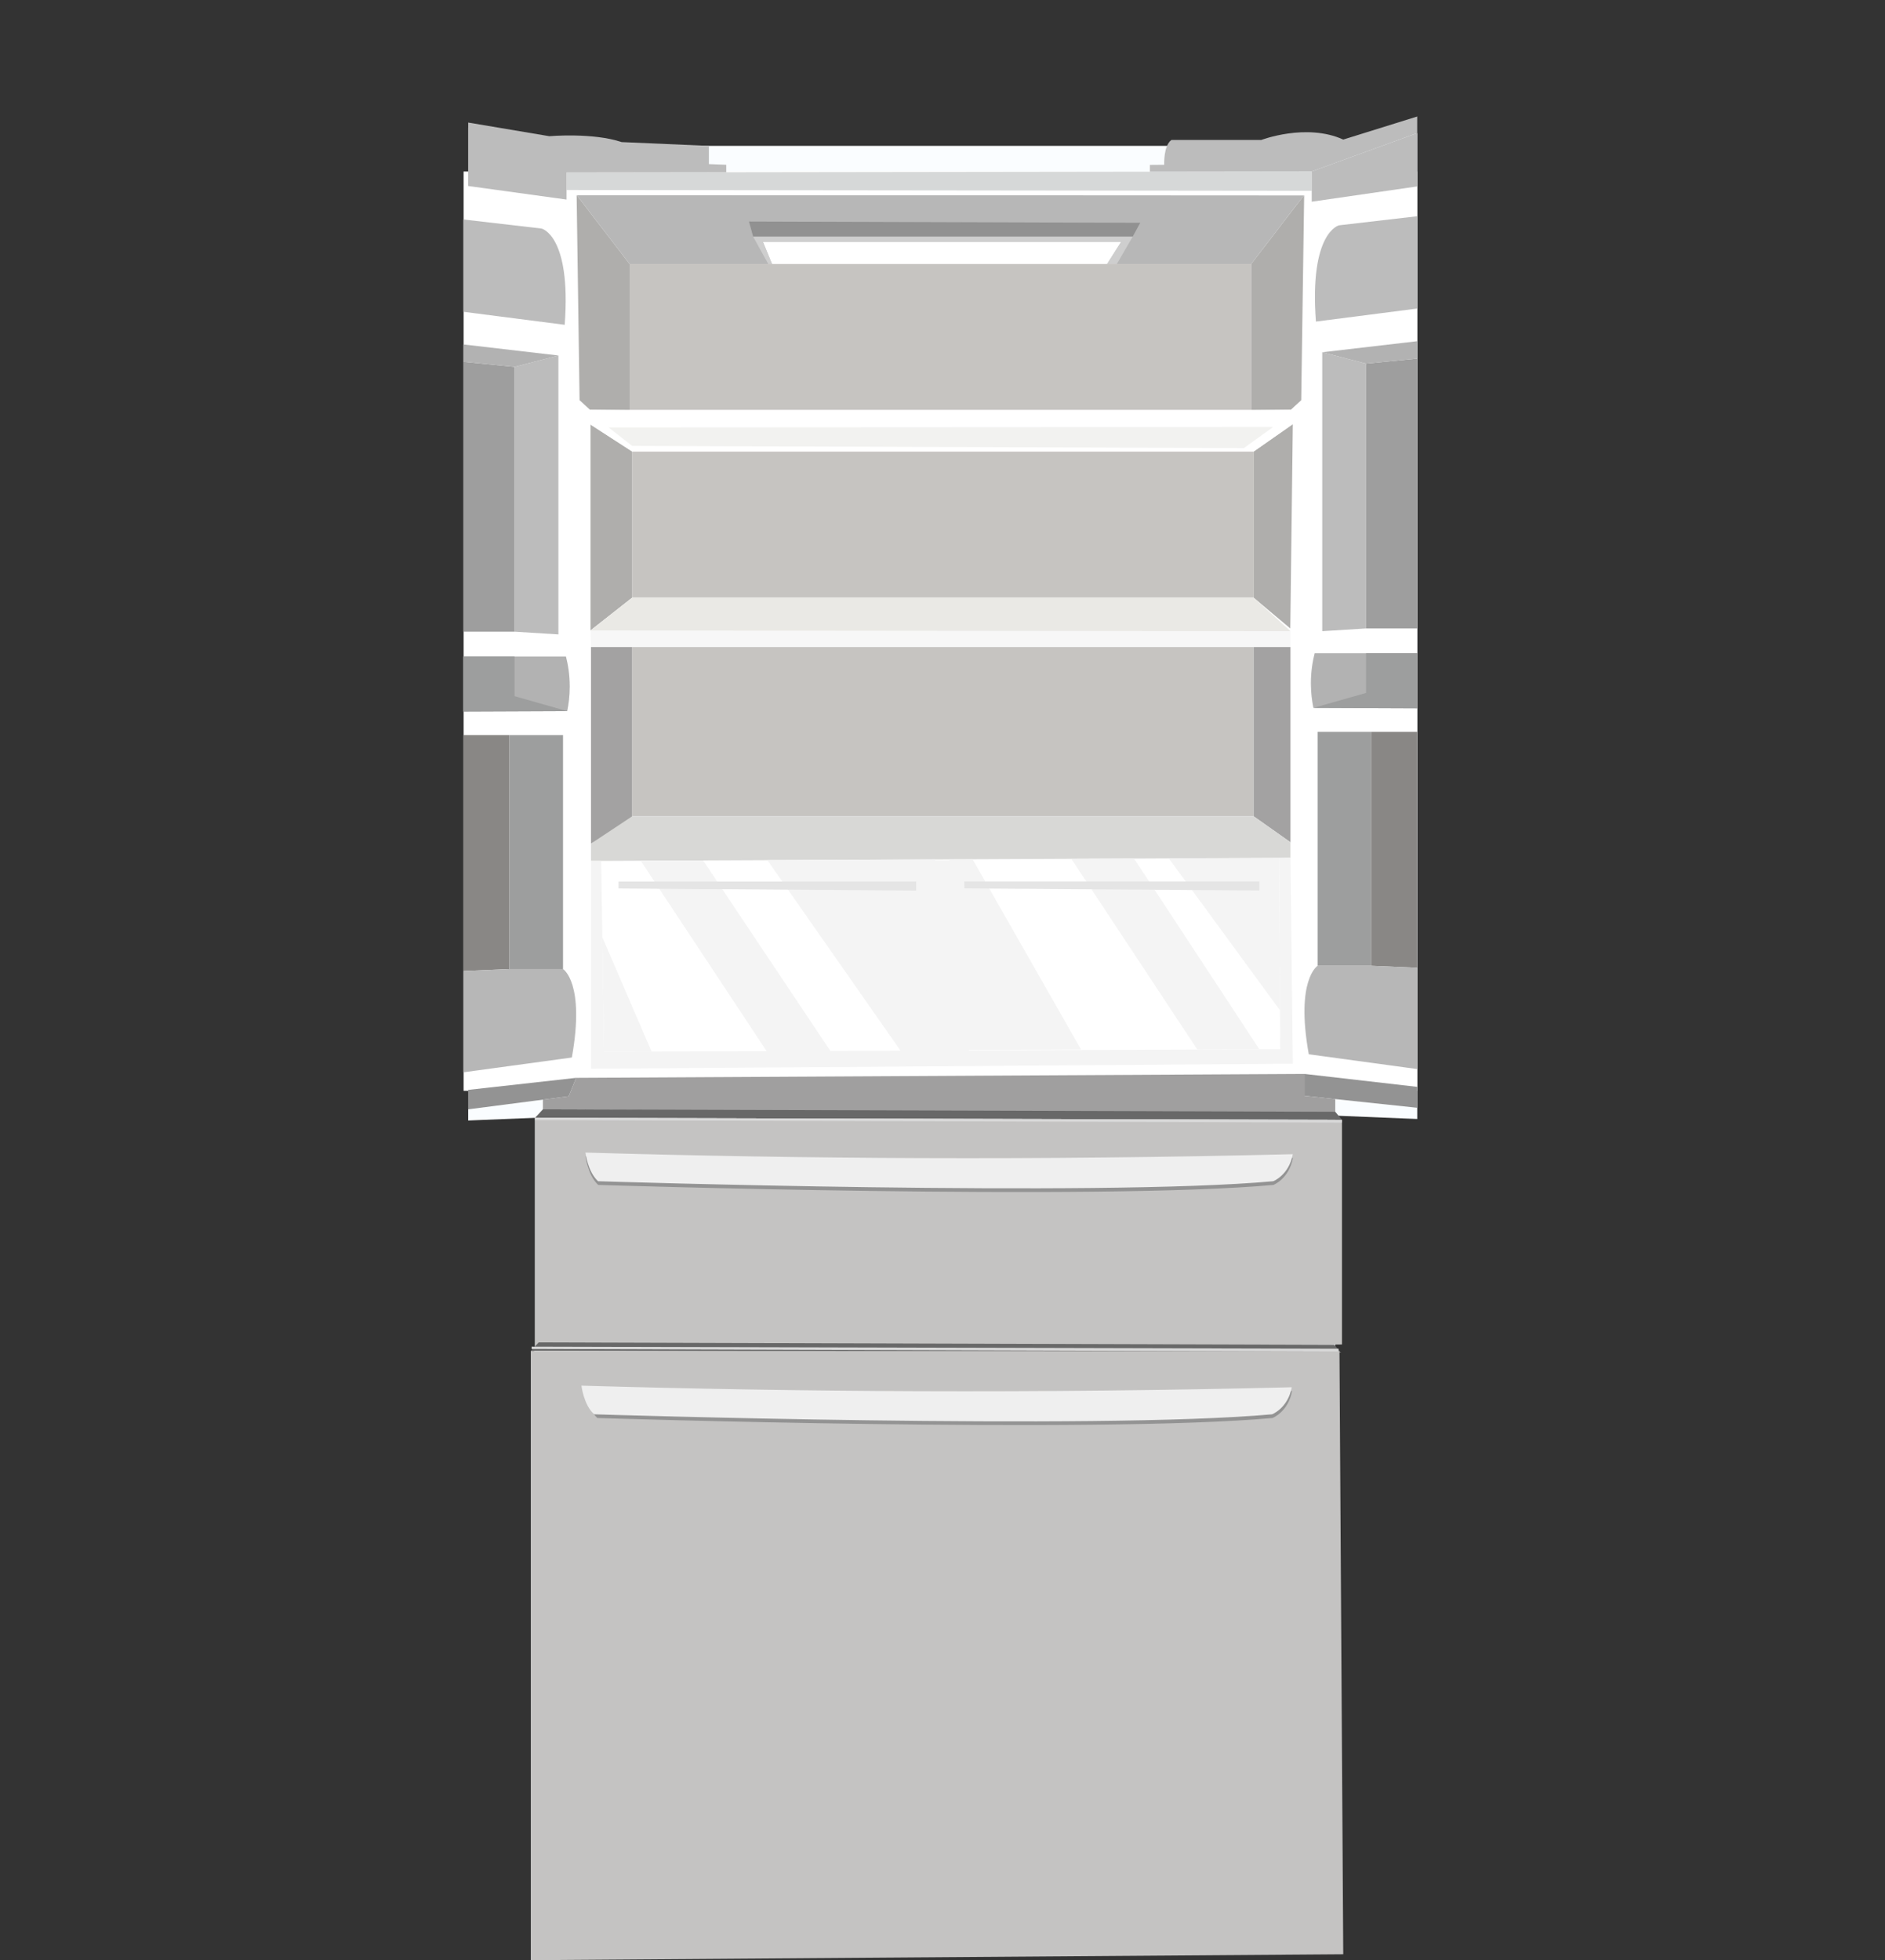 <?xml version="1.0" encoding="UTF-8"?>
<svg id="Layer_7" data-name="Layer 7" xmlns="http://www.w3.org/2000/svg" viewBox="0 0 4485 4663">
  <rect x="0" y="0" width="4485" height="4663" fill="#333333" stroke="none"/>
  <defs>
    <style>
      .cls-1 {
        fill: #939393;
      }

      .cls-2 {
        fill: #fafdff;
      }

      .cls-3 {
        fill: #f2f2f0;
      }

      .cls-4 {
        fill: #a3a2a2;
      }

      .cls-5 {
        fill: #efefef;
      }

      .cls-6 {
        fill: #f4f4f4;
      }

      .cls-7 {
        fill: #cecece;
      }

      .cls-8 {
        fill: #919191;
      }

      .cls-9 {
        fill: #d8d8d6;
      }

      .cls-10 {
        fill: #d6d8d8;
      }

      .cls-11 {
        fill: #e5e5e5;
      }

      .cls-12 {
        fill: #d8d8d8;
      }

      .cls-13 {
        fill: #c4c3c2;
      }

      .cls-14 {
        fill: #b7b7b7;
      }

      .cls-15 {
        fill: #fff;
      }

      .cls-16 {
        fill: #9d9e9e;
      }

      .cls-17 {
        fill: #bcbcbc;
      }

      .cls-18 {
        fill: #898785;
      }

      .cls-19 {
        fill: #c6c4c1;
      }

      .cls-20 {
        fill: #f7f7f7;
      }

      .cls-21 {
        fill: #eae9e5;
      }

      .cls-22 {
        fill: #a09f9f;
      }

      .cls-23 {
        fill: #9e9e9e;
      }

      .cls-24 {
        fill: #afaeac;
      }

      .cls-25 {
        fill: #b2b2b2;
      }

      .cls-26 {
        fill: #686868;
      }
    </style>
  </defs>
  <rect class="cls-2" x="1393" y="347" width="1784" height="2307"/>
  <path class="cls-2" d="M3372.08,2661.93c-65.03-2.64-130.06-5.28-195.08-7.93V347c65-10.14,130-20.27,195-30.41"/>
  <path class="cls-2" d="M1114,2665.56c93-3.78,186-7.56,279-11.34V347.22c-93-14.5-186-29-279-43.5"/>
  <rect class="cls-2" x="1273" y="2654" width="1904" height="566"/>
  <rect class="cls-15" x="1103" y="408" width="2269" height="2187"/>
  <g>
    <rect class="cls-19" x="1498" y="628" width="1479" height="348"/>
    <rect class="cls-19" x="1504" y="1074" width="1479" height="348"/>
    <rect class="cls-19" x="1504" y="1539" width="1479" height="403"/>
  </g>
  <polygon class="cls-24" points="1498 628 1372 464 1379 952 1404 975 1498 976 1498 628"/>
  <polygon class="cls-24" points="2977 628 3103 464 3096 952 3071 975 2977 976 2977 628"/>
  <polygon class="cls-14" points="1372 464 1498 628 2977 628 3103 464 1372 464"/>
  <polygon class="cls-24" points="1405 1010 1504 1074 1504 1422 1405 1499.87 1405 1010"/>
  <path class="cls-24" d="M2983,1074v348c29,24.33,58,48.67,87,73l6-486-93,65Z"/>
  <polygon class="cls-4" points="1504 1539 1406.14 1539 1406.14 2006.89 1504 1952.61 1504 1539"/>
  <polygon class="cls-4" points="2983 1539 3070.42 1539 3070.42 2003.7 2983 1942 2983 1539"/>
  <polygon class="cls-9" points="1504 1942 1406.14 2006.89 1406.14 2048.08 3070.42 2040.61 3070.42 2003.7 2983 1942 1504 1942"/>
  <polygon class="cls-15" points="1348 452 3121 454 3121 465.02 1348 464 1348 452"/>
  <polygon class="cls-10" points="1348 410.27 3121 407.85 3121 454 1348 452 1348 410.27"/>
  <polygon class="cls-17" points="3121 407.85 3372 316.59 3372 443.47 3121 479.83 3121 407.85"/>
  <path class="cls-17" d="M1114,291.54l193,32.46s104-9,172,14l207.68,9v43.36l41.32,1.64v17.75l-380,.52v64.45l-234-32.23v-138.78"/>
  <path class="cls-17" d="M3372,316.59l-251,91.26-385.02.52v-16.11l34.02-.26s-2-45,17-59h213.87s107.13-41,195.13-1l176-54.86v39.45"/>
  <path class="cls-17" d="M3372,514.41l-186,21.59s-71,16-55,229c80.33-10.33,160.67-20.67,241-31v-219.59Z"/>
  <polygon class="cls-17" points="3146 838 3250.33 865.05 3250.33 1495 3146 1501.51 3146 838"/>
  <path class="cls-23" d="M3250.33,865.05c40.56-4.02,81.12-8.03,121.67-12.05v642h-121.67v-629.95Z"/>
  <polygon class="cls-25" points="3146 838 3372 811.67 3372 853 3250.33 865.05 3146 838"/>
  <path class="cls-25" d="M3128,1554h244v131c-82.33-.33-164.67-.67-247-1-3.28-15.84-5.96-35.46-6-58-.05-28.96,4.27-53.49,9-72Z"/>
  <polygon class="cls-16" points="3250.33 1554 3250.33 1648.41 3125 1684 3372 1685 3372 1554 3250.33 1554"/>
  <rect class="cls-16" x="3135" y="1741" width="127.91" height="556.53"/>
  <polygon class="cls-18" points="3262.91 1741 3372 1741 3372 2302.28 3262.91 2297.53 3262.91 1741"/>
  <path class="cls-14" d="M3135,2297.53s-53,32.47-21,210.47l258,35.18v-240.9l-109.09-4.75h-127.91Z"/>
  <path class="cls-17" d="M1102.59,522.1l186,21.59s71,16,55,229c-80.33-10.33-160.67-20.67-241-31,0-73.2,0-146.39,0-219.59Z"/>
  <polygon class="cls-17" points="1328.59 845.69 1224.26 872.74 1224.26 1502.69 1328.59 1509.2 1328.59 845.69"/>
  <path class="cls-23" d="M1224.26,872.74c-40.56-4.02-81.12-8.03-121.67-12.05v642s121.67,0,121.67,0v-629.95Z"/>
  <polygon class="cls-25" points="1328.59 845.69 1102.59 819.36 1102.59 860.69 1224.26 872.74 1328.59 845.69"/>
  <path class="cls-25" d="M1346.59,1561.69h-244c0,43.67,0,87.33,0,131,82.33-.33,164.67-.67,247-1,3.28-15.84,5.96-35.46,6-58,.05-28.96-4.27-53.49-9-72Z"/>
  <polygon class="cls-16" points="1224.26 1561.69 1224.26 1656.1 1349.59 1691.69 1102.59 1692.69 1102.59 1561.69 1224.26 1561.69"/>
  <rect class="cls-16" x="1211.68" y="1748.69" width="127.91" height="556.53"/>
  <polygon class="cls-18" points="1211.68 1748.69 1102.59 1748.69 1102.59 2309.97 1211.68 2305.22 1211.68 1748.69"/>
  <path class="cls-14" d="M1339.59,2305.22s53,32.47,21,210.47l-258,35.18v-240.9s109.09-4.75,109.09-4.75h127.91Z"/>
  <polygon class="cls-1" points="3103.73 2554.72 3372 2585.52 3372 2635.26 3103.73 2606.84 3103.73 2554.72"/>
  <polygon class="cls-1" points="1114 2638.96 1353 2608 1370.86 2564.08 1114 2592.71 1114 2638.96"/>
  <polygon class="cls-22" points="1370.86 2564.08 3103.73 2554.72 3103.73 2606.84 3177 2614.6 3177 2654 1291.77 2638.96 1291.77 2615.93 1353 2608 1370.86 2564.08"/>
  <path class="cls-6" d="M3070.42,2040.61l-27.42.39,3,455c-536.3,1.96-1072.61,3.91-1608.91,5.87l-6.65-453.9-24.3.11v494.39l1669.86-12.03-5.58-489.84Z"/>
  <polygon class="cls-26" points="1291.77 2638.96 1273 2659.1 3193 2664 3177 2644.79 1291.77 2638.96"/>
  <polygon class="cls-13" points="1273 2659.1 1273 3220 3193 3198.36 3193 2664 1273 2659.1"/>
  <path class="cls-1" d="M1393.31,2750.64s5,45.18,30,68.18c0,0,1188,38,1606.5,0,0,0,37.5-14.64,46.5-64.32-295.67,7.32-591.34,10.43-887,9.32-265.36-1-530.69-5.39-796-13.18Z"/>
  <path class="cls-5" d="M1393,2741.82s5,45.18,30,68.18c0,0,1188,38,1606.5,0,0,0,37.5-14.64,46.5-64.32-295.67,7.32-591.34,10.43-887,9.32-265.36-1-530.69-5.39-796-13.18Z"/>
  <path class="cls-6" d="M2781,2042c88.13,120.47,176.26,240.94,264.39,361.41l-2.39-362.41c-87.33.33-174.67.67-262,1Z"/>
  <path class="cls-6" d="M2698,2042c99.46,151.38,198.92,302.75,298.38,454.13l-147.72.38c-99.89-151.17-199.78-302.33-299.66-453.5,49.67-.33,99.33-.67,149-1Z"/>
  <path class="cls-6" d="M2258.86,2044.25c18.38-.08,36.76-.17,55.14-.25,86.01,150.83,172.02,301.67,258.04,452.5l-313.04,1.5"/>
  <path class="cls-6" d="M2259,2498l-.14-453.75"/>
  <path class="cls-6" d="M1673,2047c101.33,151.67,202.67,303.33,304,455h-152c-100.33-151.67-200.67-303.33-301-455h149Z"/>
  <polygon class="cls-6" points="1433.1 2229.38 1550.43 2501.87 1437.09 2501.87 1433.1 2229.38"/>
  <polyline class="cls-6" points="2225 2044.4 1825.78 2046.2 2144.35 2501.87 2225 2501.87"/>
  <polygon class="cls-15" points="1815 575 1836.8 628 2634.22 628 2667.94 575 1815 575"/>
  <polygon class="cls-8" points="1782 527 1792 563 2695 563 2713 530 1782 527"/>
  <polygon class="cls-7" points="1792 563 1827.91 628 1836.8 628 1815 575 2667.94 575 2634.22 628 2657.33 628 2695 563 1792 563"/>
  <polygon class="cls-15" points="1404 975 1405 1010 1504 1074 2983 1074 3076 1009 3071 975 1404 975"/>
  <path class="cls-3" d="M1448,1016.76c18.66,14.65,37.32,29.31,55.98,43.96,485.18,1.76,970.36,3.52,1455.54,5.28l69.48-50.12c-527,.29-1054,.59-1581,.88Z"/>
  <polygon class="cls-20" points="1504 1422 1405 1499.87 1406.14 1539 3070.42 1539 3070.42 1501.51 2983 1422 1504 1422"/>
  <polygon class="cls-21" points="1504 1422 1405 1499.87 3070.42 1501.51 2983 1422 1504 1422"/>
  <polygon class="cls-11" points="2288.15 2097 2996.38 2097 2996.38 2118.44 2288.15 2113.38 2288.15 2097"/>
  <polygon class="cls-11" points="1471.66 2097.19 2179.89 2097.19 2179.89 2118.63 1471.66 2113.57 1471.66 2097.19"/>
  <polyline class="cls-12" points="3193 2664 3193 2670.55 1273 2664.61 1273 2659.1 3193 2664"/>
  <polygon class="cls-6" points="2292.93 2046.53 2208.67 2046.13 2201.02 2500.13 2305.04 2500.85 2292.93 2046.53"/>
  <rect class="cls-2" x="1270.93" y="3208.44" width="1904" height="566"/>
  <polygon class="cls-26" points="1281.78 3193.4 1262.93 3213.54 3191 3218.44 3174.93 3199.24 1281.78 3193.4"/>
  <path class="cls-13" d="M1262.93,3213.54v1449.46c644.36-4.67,1288.71-9.33,1933.07-14-3-478.33-6-956.67-9-1435-641.36-.15-1282.71-.3-1924.07-.46Z"/>
  <path class="cls-1" d="M1391.25,3305.08s5,45.18,30,68.18c0,0,1188,38,1606.5,0,0,0,37.5-14.64,46.5-64.32-295.67,7.32-591.34,10.43-887,9.32-265.36-1-530.69-5.39-796-13.18Z"/>
  <path class="cls-5" d="M1383.44,3296.27s5.02,45.18,30.13,68.18c0,0,1192.99,38,1613.25,0,0,0,37.66-14.64,46.7-64.32-296.91,7.32-593.82,10.43-890.73,9.32-266.47-1-532.92-5.39-799.34-13.18Z"/>
  <polyline class="cls-12" points="3184.93 3208.44 3184.93 3214.99 1264.93 3209.05 1264.93 3203.54 3184.93 3208.44"/>
</svg>